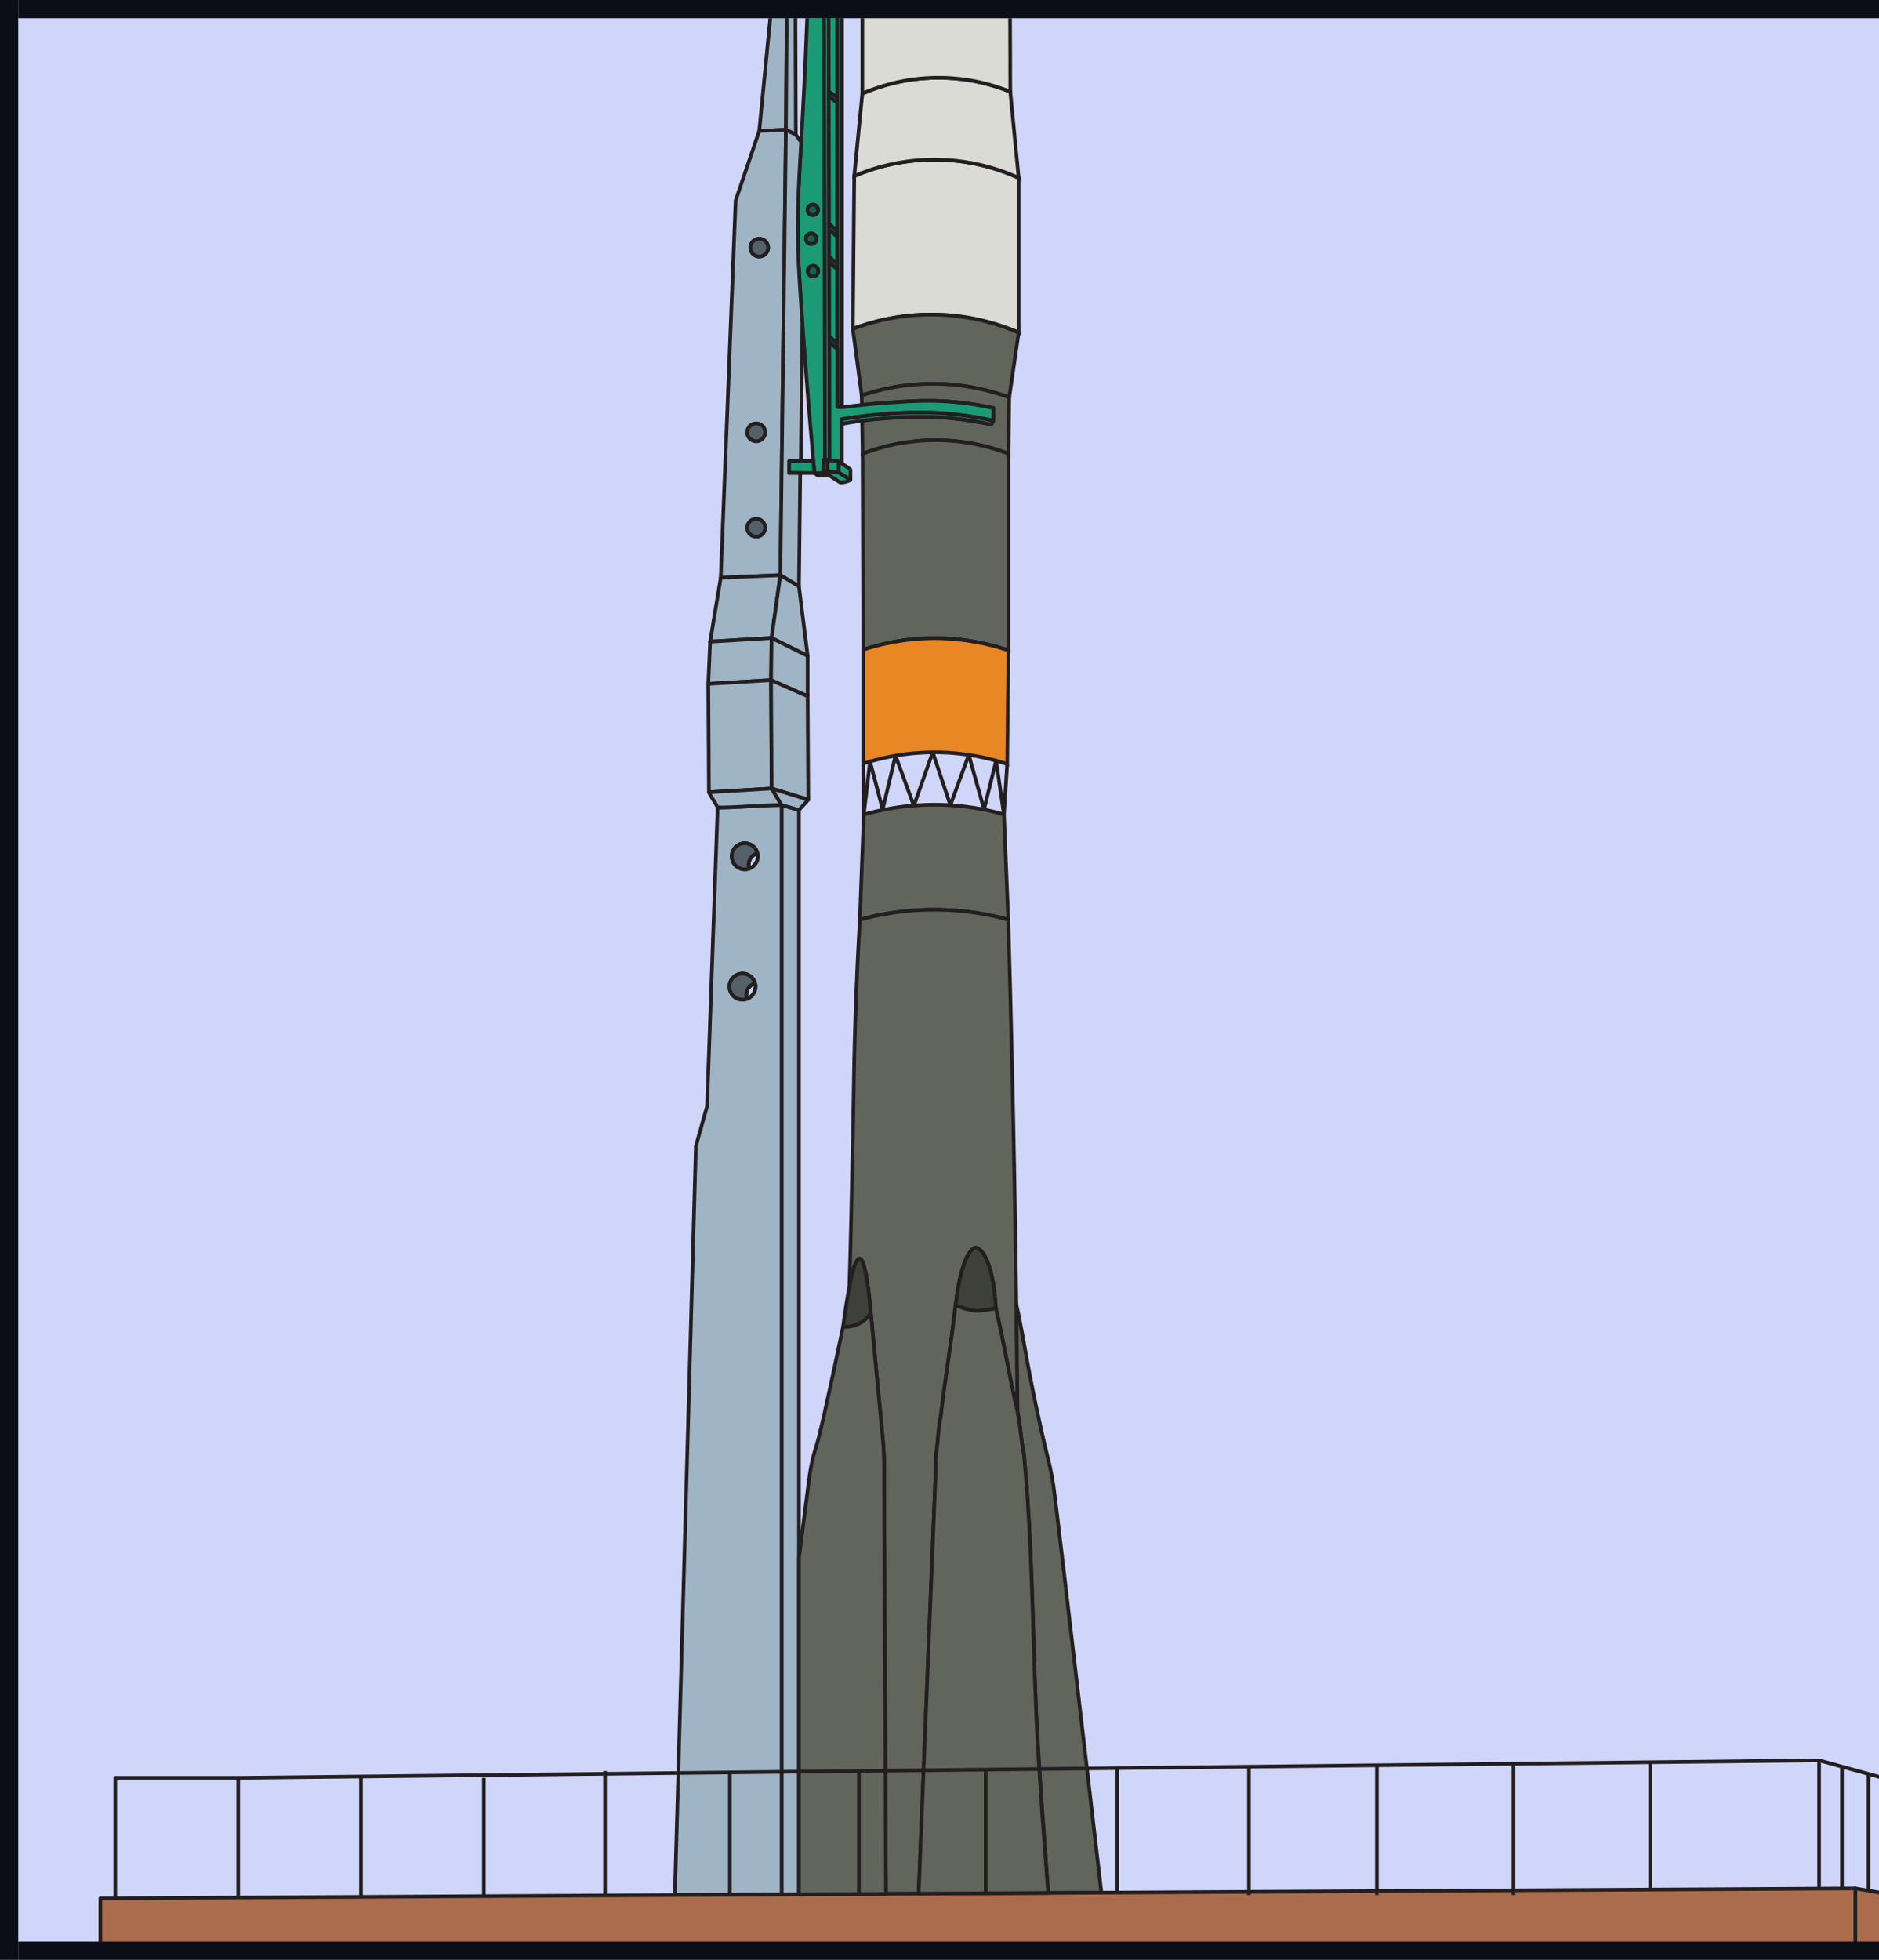 <svg width="515" height="537" viewBox="0 0 515 537" fill="none" xmlns="http://www.w3.org/2000/svg">
<path d="M0 0H515V537H0V0Z" fill="#D0D6F9"/>
<g clip-path="url(#clip0_162_109)">
<mask id="mask0_162_109" style="mask-type:luminance" maskUnits="userSpaceOnUse" x="1" y="-6" width="515" height="542">
<rect x="1" y="-5.076" width="515" height="541.076" fill="white"/>
</mask>
<g mask="url(#mask0_162_109)">
</g>
<g clip-path="url(#clip1_162_109)">
<path d="M279.2 48.74V91.13C274.65 89.18 267.53 86.77 258.52 86.28C247.5 85.68 238.76 88.22 233.75 90.11C233.88 76.15 234.01 62.19 234.13 48.24C238.69 46.29 247.14 43.39 258.01 43.77C267.5 44.09 274.87 46.78 279.2 48.74Z" fill="#D9DBD4" stroke="#231F20" stroke-miterlimit="10"/>
<path d="M279.2 48.74C274.87 46.78 267.5 44.09 258.01 43.77C247.14 43.39 238.69 46.29 234.13 48.24C234.87 40.7 235.61 33.17 236.35 25.64C240.41 23.88 247.54 21.39 256.73 21.3C265.75 21.21 272.82 23.48 276.9 25.13C277.67 33 278.43 40.87 279.2 48.74Z" fill="#D9DBD4" stroke="#231F20" stroke-miterlimit="10"/>
<path d="M276.9 25.13C272.82 23.48 265.75 21.21 256.73 21.3C247.54 21.39 240.41 23.88 236.35 25.64V-17.29C236.42 -17.47 236.49 -17.64 236.54 -17.8C237.05 -18.02 238.31 -18.57 239.07 -18.89V-20.09C243.02 -21.85 249.28 -23.92 257.11 -23.76C266.53 -23.57 273.48 -20.25 276.77 -18.4C276.77 -3.89 276.9 10.62 276.9 25.13Z" fill="#D9DBD4" stroke="#231F20" stroke-miterlimit="10"/>
<path d="M279.2 91.13C278.33 97.05 277.47 102.97 276.61 108.89C272.2 107.27 265.48 105.37 257.11 105.17C248.07 104.95 240.78 106.8 236.18 108.36C235.37 102.28 234.56 96.19 233.75 90.11C238.76 88.22 247.5 85.68 258.52 86.28C267.53 86.77 274.65 89.18 279.2 91.13Z" fill="#61655B" stroke="#231F20" stroke-miterlimit="10"/>
<path d="M276.61 108.89C276.54 114.03 276.47 119.17 276.4 124.31C272.23 122.72 265.74 120.79 257.62 120.62C248.26 120.42 240.84 122.63 236.43 124.32C236.38 121.3 236.34 118.29 236.29 115.27C238.97 114.92 241.42 114.69 243.58 114.53C247.26 114.27 252.43 113.92 259.16 114.45C264.06 114.83 268.29 115.57 271.67 116.32C271.86 115.98 272.06 115.64 272.26 115.3V111.81C267.02 110.64 262.44 110.14 258.81 109.94C253.63 109.64 249.68 109.9 244.09 110.28C241.26 110.47 238.63 110.7 236.22 110.95C236.21 110.09 236.19 109.22 236.18 108.36C240.78 106.8 248.07 104.95 257.11 105.17C265.48 105.37 272.2 107.27 276.61 108.89Z" fill="#61655B" stroke="#231F20" stroke-miterlimit="10"/>
<path d="M276.4 124.31V178.19C271.82 176.65 264.85 174.87 256.22 174.87C247.59 174.87 241.13 176.53 236.62 178C236.56 160.11 236.5 142.21 236.43 124.32C240.84 122.63 248.26 120.42 257.62 120.62C265.74 120.79 272.23 122.72 276.4 124.31Z" fill="#61655B" stroke="#231F20" stroke-miterlimit="10"/>
<path d="M276.4 178.19C276.28 188.58 276.16 198.97 276.05 209.35C275.12 209.04 274.11 208.73 273.01 208.43C270.82 207.82 268.31 207.25 265.52 206.84C263.09 206.47 260.45 206.22 257.62 206.15C256.95 206.13 256.29 206.13 255.64 206.14C251.9 206.16 248.47 206.52 245.44 207.05C242.81 207.5 240.46 208.08 238.46 208.66C237.81 208.85 237.2 209.03 236.62 209.22V178C241.13 176.53 247.9 174.87 256.22 174.87C264.54 174.87 271.82 176.65 276.4 178.19Z" fill="#E98724" stroke="#231F20" stroke-miterlimit="10"/>
<path d="M236.62 209.22C236.67 213.88 236.71 218.53 236.75 223.19C237.32 218.35 237.89 213.5 238.46 208.66C239.61 213.03 240.77 217.41 241.92 221.79C243.1 216.87 244.27 211.96 245.44 207.05C247.11 211.6 248.79 216.15 250.45 220.71" stroke="#231F20" stroke-linejoin="round"/>
<path d="M250.49 220.71C252.21 215.85 253.93 210.99 255.64 206.14C257.26 210.97 258.87 215.8 260.48 220.63C262.16 216.03 263.84 211.43 265.52 206.84C266.92 211.81 268.31 216.79 269.71 221.77C270.81 217.32 271.91 212.88 273.01 208.43C273.72 213.33 274.44 218.23 275.16 223.13C275.45 218.54 275.75 213.94 276.05 209.35" stroke="#231F20" stroke-linejoin="round"/>
<path d="M250.49 220.71H250.45" stroke="#231F20" stroke-linejoin="round"/>
<path d="M276.35 251.98C271.43 250.64 264.78 249.34 256.86 249.26C248.13 249.16 240.87 250.56 235.67 251.98C236.03 242.38 236.39 232.79 236.75 223.19C240.3 222.18 244.95 221.16 250.45 220.71C250.46 220.73 250.46 220.75 250.47 220.77C250.47 220.75 250.47 220.73 250.49 220.71C252.4 220.56 254.41 220.48 256.52 220.49C257.88 220.49 259.2 220.55 260.48 220.63C266.38 221 271.36 222.06 275.16 223.13C275.55 232.75 275.95 242.36 276.35 251.98Z" fill="#61655B" stroke="#231F20" stroke-linejoin="round"/>
<path d="M232.79 352.64V352.59" stroke="#231F20" stroke-linejoin="round"/>
<path d="M278.89 386.86C276.6 377.13 275.23 368.17 272.94 358.45C272.12 343.97 268.3 341.85 267.43 341.85C266.59 341.82 263.53 343.94 261.92 357.57C260.58 368.99 259.14 377.05 257.8 388.47C257.32 390.05 256.99 395.32 256.72 397.52C256.46 399.51 256.42 401.31 256.47 402.84C256.46 403.14 256.45 403.45 256.43 403.75C255.34 430.86 254.24 457.95 253.14 485.05C252.69 496.32 252.23 507.6 251.78 518.88L242.83 518.93C242.78 507.68 242.73 496.43 242.68 485.17C242.56 458.56 242.43 431.94 242.31 405.33C242.31 405.19 242.32 404.63 242.32 403.81C242.32 403.06 242.32 402.09 242.31 400.96C242.28 398.93 242.19 397.24 242.12 396.07C240.97 383.97 239.83 371.86 238.68 359.74C237.8 349.86 236.76 344.89 235.59 344.86C235.14 344.85 234.67 345.56 234.17 347C233.73 348.29 233.27 350.14 232.79 352.58C233.06 345.17 233.52 324.38 233.79 310.62C233.98 301.15 233.98 297.36 234.13 290.28C234.33 281.12 234.73 268.08 235.67 251.98C240.87 250.56 248.13 249.16 256.86 249.26C264.78 249.34 271.43 250.64 276.35 251.98C276.72 264.95 277.07 277.97 277.37 291.04C277.89 313.32 278.28 335.47 278.57 357.46C278.61 360.46 278.64 363.46 278.68 366.46C278.76 373.27 278.83 380.07 278.89 386.86Z" fill="#61655B" stroke="#231F20" stroke-miterlimit="10"/>
<path d="M278.9 388.47C278.9 387.94 278.89 387.41 278.89 386.88" stroke="#231F20" stroke-miterlimit="10"/>
<path d="M238.68 359.74C238.28 360.38 237.64 361.21 236.67 361.93C234.41 363.63 231.91 363.61 231.06 363.57C231.66 359.11 232.24 355.45 232.79 352.59C233.27 350.14 233.73 348.29 234.17 347C234.67 345.56 235.14 344.85 235.59 344.86C236.76 344.89 237.8 349.86 238.68 359.74Z" fill="#3E403A" stroke="#231F20" stroke-linejoin="round"/>
<path d="M218.98 426.88C217.74 436.47 216.13 448.9 214.22 463.54C212.13 479.66 209.68 498.47 207 519.13C206.97 519.39 206.93 519.65 206.9 519.91" stroke="#231F20" stroke-linejoin="round"/>
<path d="M272.94 358.45C272.42 358.66 268.68 359.21 267.58 359.16C265.56 359.08 262.35 357.95 261.92 357.57C263.53 343.94 266.59 341.82 267.43 341.85C268.3 341.85 272.12 343.97 272.94 358.45Z" fill="#3E403A" stroke="#231F20" stroke-linejoin="round"/>
<path d="M301.87 518.6L287.28 518.68C287.2 517.46 287.11 516.25 287.02 515.03C286.44 506.52 285.81 497.97 285.16 489.4C285.07 487.83 284.98 486.26 284.89 484.7C284.63 480.05 284.35 475.4 284.06 470.75C282.95 446.34 282.98 422.86 280.63 398.53C279.93 395.57 279.6 389.87 278.9 386.92C278.9 386.91 278.89 386.89 278.89 386.88V386.86C278.83 380.07 278.76 373.27 278.68 366.46C278.64 363.46 278.61 360.46 278.57 357.46C279.15 359.98 279.83 363.47 280.63 367.92C281.68 374 282.89 380.24 284.25 386.63C285.06 390.45 285.92 394.21 286.8 397.88C287.08 398.94 287.48 400.51 287.88 402.42C287.88 402.42 288.41 404.92 288.79 407.51C289.21 410.35 292.76 440.29 297.91 484.56C299.15 495.15 300.47 506.55 301.87 518.6Z" fill="#61655B" stroke="#231F20" stroke-linejoin="round"/>
<path d="M256.72 403.81C256.62 403.81 256.54 403.77 256.44 403.75" stroke="#231F20" stroke-linejoin="round"/>
<path d="M218.98 221.94V519.06C217.39 519.07 215.81 519.08 214.22 519.09V220.58C215.81 221.03 217.4 221.48 218.98 221.94Z" fill="#9FB4C5" stroke="#231F20" stroke-linejoin="round"/>
<path d="M196.69 221.26C195.72 248.55 194.76 275.84 193.79 303.13C192.77 306.76 191.75 310.39 190.73 314.02C189.12 371.28 187.51 428.54 185.91 485.8C185.59 496.95 185.28 508.11 184.97 519.26L200.03 519.17C202.35 519.16 204.68 519.14 207 519.13C209.41 519.13 211.81 519.1 214.22 519.09V220.58C208.09 220.58 202.81 221.26 196.69 221.26ZM204.13 231.04C205.82 231.04 207.23 232.2 207.61 233.78C207.68 234.05 207.71 234.33 207.71 234.62C207.71 236.17 206.72 237.49 205.34 237.98C204.96 238.12 204.56 238.19 204.13 238.19C202.16 238.19 200.56 236.59 200.56 234.62C200.56 232.65 202.16 231.04 204.13 231.04ZM203.51 266.75C205.17 266.75 206.57 267.89 206.96 269.43C207.04 269.72 207.08 270.01 207.08 270.32C207.08 271.86 206.11 273.18 204.74 273.68C204.36 273.82 203.94 273.9 203.51 273.9C201.53 273.9 199.93 272.3 199.93 270.32C199.93 268.34 201.53 266.75 203.51 266.75Z" fill="#9FB4C5" stroke="#231F20" stroke-linejoin="round"/>
<path d="M508.52 517.43V537.51C440.4 537.75 372.27 537.99 304.15 538.23C299.03 538.25 293.9 538.27 288.78 538.29C276.33 538.33 263.89 538.38 251.44 538.42C248.51 538.43 245.57 538.44 242.64 538.45C230.04 538.5 217.44 538.54 204.84 538.58C145.73 538.8 86.61 539 27.5 539.21V520.15C28.86 520.14 30.22 520.13 31.58 520.13C42.81 520.06 54.05 520 65.28 519.94C76.5 519.87 87.71 519.81 98.93 519.75C127.61 519.58 156.29 519.42 184.97 519.26L200.03 519.17L207 519.14L214.22 519.09L218.98 519.06C221.02 519.06 223.07 519.04 225.11 519.03H225.27L235.42 518.98L242.83 518.93L251.78 518.88L270.15 518.78L287.28 518.68L301.87 518.6C303.32 518.59 304.78 518.58 306.23 518.58C318.26 518.51 330.29 518.44 342.32 518.37C354.01 518.3 365.69 518.24 377.38 518.17C389.86 518.1 402.34 518.03 414.82 517.96C427.3 517.89 439.79 517.82 452.27 517.75C467.71 517.66 483.14 517.57 498.58 517.49C501.89 517.47 505.21 517.45 508.52 517.43Z" fill="#AB6C4D" stroke="#231F20" stroke-linejoin="round"/>
<path d="M242.83 518.93C240.36 518.93 237.89 518.96 235.42 518.97C232.04 518.99 228.65 519.01 225.27 519.03H225.11C223.07 519.04 221.02 519.05 218.98 519.06V426.88C220.63 414.21 221.62 406.49 221.78 405.15C221.84 404.69 222.04 403.01 222.52 400.79C223.02 398.42 223.76 396.16 223.79 396.07C224.5 393.85 226.35 386.11 231.06 363.57C231.91 363.61 234.41 363.63 236.67 361.93C237.64 361.21 238.28 360.38 238.68 359.74C239.83 371.86 240.97 383.97 242.12 396.07C242.19 397.24 242.28 398.93 242.31 400.96C242.32 402.09 242.32 403.06 242.32 403.81C242.32 404.63 242.31 405.19 242.31 405.33C242.43 431.94 242.56 458.56 242.68 485.17C242.73 496.43 242.78 507.68 242.83 518.93Z" fill="#61655B" stroke="#231F20" stroke-linejoin="round"/>
<path d="M287.28 518.68L270.15 518.78L251.78 518.88C252.23 507.6 252.69 496.32 253.14 485.05C254.24 457.95 255.34 430.86 256.43 403.75C256.45 403.45 256.46 403.14 256.47 402.84C256.42 401.31 256.46 399.51 256.72 397.52C256.99 395.32 257.32 390.05 257.8 388.47C259.14 377.05 260.58 368.99 261.92 357.57C262.35 357.95 265.56 359.08 267.58 359.16C268.68 359.21 272.42 358.66 272.94 358.45C275.23 368.17 276.6 377.13 278.89 386.86V386.88C278.89 386.88 278.9 386.91 278.9 386.92C279.6 389.87 279.93 395.57 280.63 398.53C282.98 422.86 282.95 446.34 284.06 470.75C284.26 475.37 284.51 480.01 284.82 484.7C284.93 486.26 285.04 487.83 285.16 489.4C285.64 497.98 286.39 506.52 287.02 515.03C287.11 516.25 287.2 517.46 287.28 518.68Z" fill="#61655B" stroke="#231F20" stroke-linejoin="round"/>
<path d="M226.09 126.43V126.06" stroke="#231F20" stroke-linejoin="round"/>
<path d="M227.37 126.43V126.1" stroke="#231F20" stroke-linejoin="round"/>
<path d="M227.37 125.98H226.09C226.01 82.07 225.92 37.82 225.83 -6.15C225.82 -10.48 225.81 -14.81 225.8 -19.14C226.22 -18.76 226.63 -18.39 227.05 -18.02C227.06 -15.54 227.06 -13.06 227.07 -10.57V-8.49C227.1 2.69 227.12 13.89 227.15 25.1V26.47C227.17 38.08 227.2 49.71 227.23 61.33V62.82C227.24 65.8 227.24 68.79 227.25 71.77C227.26 78.57 227.28 85.37 227.29 92.16C227.29 92.67 227.3 93.16 227.3 93.66C227.32 104.46 227.34 115.23 227.37 125.98Z" fill="#1A9B75" stroke="#231F20" stroke-linejoin="round"/>
<path d="M226.28 129.62C226.07 129.49 225.85 129.35 225.64 129.21C225.65 128.16 225.66 127.11 225.67 126.06H226.09V125.98C226.01 82.07 225.92 37.82 225.83 -6.15C224.42 -5.99 223.02 -5.84 221.61 -5.69C221.09 10.34 220.46 23.35 219.96 32.34C219.83 34.74 219.71 36.93 219.59 38.95C218.92 50.61 218.52 56.65 218.69 66.49C218.73 68.97 218.83 73.24 219.93 88.67C220.04 90.17 220.15 91.77 220.28 93.49C220.9 101.82 221.77 113 222.94 126.36C223.03 127.42 223.12 128.51 223.22 129.6V129.62H226.28ZM222.77 56.07C223.57 56.07 224.21 56.71 224.21 57.51C224.21 58.31 223.57 58.96 222.77 58.96C221.97 58.96 221.32 58.31 221.32 57.51C221.32 56.71 221.97 56.07 222.77 56.07ZM220.88 65.41C220.88 64.61 221.52 63.97 222.32 63.97C223.12 63.97 223.77 64.61 223.77 65.41C223.77 66.21 223.12 66.86 222.32 66.86C221.52 66.86 220.88 66.21 220.88 65.41ZM222.85 75.72C222.05 75.72 221.4 75.07 221.4 74.27C221.4 73.47 222.05 72.83 222.85 72.83C223.65 72.83 224.29 73.48 224.29 74.27C224.29 75.06 223.64 75.72 222.85 75.72Z" fill="#1A9B75" stroke="#231F20" stroke-linejoin="round"/>
<path d="M223.22 129.62C223.54 129.85 223.86 130.09 224.18 130.32H227.37" stroke="#231F20" stroke-linejoin="round"/>
<path d="M227.07 129.62H226.28" stroke="#231F20" stroke-linejoin="round"/>
<path d="M226.81 126.06V129.17C226.42 129.19 226.03 129.2 225.64 129.21C225.65 128.16 225.66 127.11 225.67 126.06H226.81Z" fill="#1A9B75" stroke="#231F20" stroke-linejoin="round"/>
<path d="M229.9 126.43V129.51C229.44 129.41 228.92 129.32 228.35 129.26C227.79 129.2 227.28 129.17 226.81 129.17V126.06C226.99 126.07 227.18 126.08 227.37 126.1C227.85 126.13 228.35 126.18 228.88 126.26C229.23 126.31 229.57 126.36 229.9 126.43Z" fill="#1A9B75" stroke="#231F20" stroke-linejoin="round"/>
<path d="M233.11 129.02C233.07 129.35 233.08 130.23 233.11 131.49C232.04 130.83 230.97 130.17 229.9 129.51V126.43C230.18 126.62 230.45 126.8 230.73 126.99C231.4 127.45 232.08 127.91 232.75 128.36C232.84 128.4 232.97 128.48 233.05 128.62C233.14 128.79 233.12 128.96 233.11 129.02Z" fill="#1A9B75" stroke="#231F20" stroke-linejoin="round"/>
<path d="M233.11 131.49C232.71 131.71 232.14 131.95 231.43 132.09C231 132.17 230.61 132.19 230.28 132.19C229.31 131.57 228.34 130.95 227.37 130.32C227.01 130.09 226.65 129.86 226.28 129.62C226.07 129.49 225.85 129.35 225.64 129.21C226.03 129.2 226.42 129.19 226.81 129.17C227.28 129.17 227.79 129.2 228.35 129.26C228.92 129.32 229.44 129.41 229.9 129.51C230.97 130.17 232.04 130.83 233.11 131.49Z" fill="#1A9B75" stroke="#231F20" stroke-linejoin="round"/>
<path d="M229.5 -6.74V26.79C228.71 26.22 227.94 25.66 227.15 25.11C227.12 13.89 227.1 2.69 227.07 -8.49C227.88 -7.91 228.69 -7.33 229.5 -6.74Z" fill="#1A9B75" stroke="#231F20" stroke-linejoin="round"/>
<path d="M229.5 26.79V28.16C228.71 27.6 227.93 27.03 227.15 26.47V25.11C227.94 25.66 228.71 26.22 229.5 26.79Z" fill="#1A9B75" stroke="#231F20" stroke-linejoin="round"/>
<path d="M229.5 28.16V63.43C228.74 62.72 227.99 62.03 227.23 61.33C227.2 49.71 227.17 38.08 227.15 26.47C227.93 27.03 228.71 27.6 229.5 28.16Z" fill="#1A9B75" stroke="#231F20" stroke-linejoin="round"/>
<path d="M229.5 63.43V73.87C228.79 73.23 227.91 72.41 227.25 71.78C227.24 68.79 227.24 65.8 227.23 62.82V61.33C227.99 62.03 228.74 62.72 229.5 63.43Z" fill="#1A9B75" stroke="#231F20" stroke-linejoin="round"/>
<path d="M229.5 73.87V94.21C228.8 93.56 227.94 92.77 227.29 92.17C227.29 85.37 227.26 78.57 227.25 71.78C227.91 72.41 228.79 73.23 229.5 73.87Z" fill="#1A9B75" stroke="#231F20" stroke-linejoin="round"/>
<path d="M229.5 94.21V95.72C228.82 95.09 227.93 94.26 227.3 93.67C227.3 93.16 227.29 92.67 227.29 92.17C227.94 92.77 228.8 93.56 229.5 94.21Z" fill="#1A9B75" stroke="#231F20" stroke-linejoin="round"/>
<path d="M229.5 111.6V111.52" stroke="#231F20" stroke-linejoin="round"/>
<path d="M229.5 111.52C229.44 111.52 229.39 111.51 229.33 111.51" stroke="#231F20" stroke-linejoin="round"/>
<path d="M230.77 -10.94V111.6C230.35 111.57 229.92 111.55 229.5 111.52V-6.74C228.69 -7.33 227.88 -7.91 227.07 -8.49V-10.5C227.87 -9.91 228.81 -9.27 229.58 -8.7V-11.45C229.8 -11.29 230.02 -11.13 230.24 -10.97C230.42 -10.96 230.59 -10.95 230.77 -10.94Z" fill="#1A9B75" stroke="#231F20" stroke-linejoin="round"/>
<path d="M230.77 111.89V111.6" stroke="#231F20" stroke-linejoin="round"/>
<path d="M227.15 25.1H227.14" stroke="#231F20" stroke-linejoin="round"/>
<path d="M227.23 61.33L227.22 61.32" stroke="#231F20" stroke-linejoin="round"/>
<path d="M227.15 62.75L229.42 64.86" stroke="#231F20" stroke-linejoin="round"/>
<path d="M227.26 70.3C228.02 71 228.95 71.87 229.71 72.57" stroke="#231F20" stroke-linejoin="round"/>
<path d="M229.71 74.07C229.64 74.01 229.57 73.94 229.5 73.87" stroke="#231F20" stroke-linejoin="round"/>
<path d="M227.25 71.77C227.25 71.77 227.21 71.74 227.19 71.72" stroke="#231F20" stroke-linejoin="round"/>
<path d="M229.71 94.4C229.64 94.34 229.57 94.27 229.5 94.21" stroke="#231F20" stroke-linejoin="round"/>
<path d="M227.29 92.16C227.29 92.16 227.22 92.1 227.19 92.07" stroke="#231F20" stroke-linejoin="round"/>
<path d="M229.71 95.91C229.64 95.85 229.57 95.78 229.5 95.72" stroke="#231F20" stroke-linejoin="round"/>
<path d="M227.3 93.66C227.24 93.61 227.17 93.55 227.11 93.49" stroke="#231F20" stroke-linejoin="round"/>
<path d="M272.26 111.81V115.3C266.91 114.08 262.25 113.52 258.64 113.26C252.28 112.79 247.39 113.09 243.67 113.34C238.37 113.71 233.95 114.33 230.73 114.87V126.99C230.45 126.8 230.18 126.62 229.9 126.43C229.57 126.36 229.23 126.31 228.88 126.26C228.35 126.18 227.85 126.13 227.37 126.1V125.98C227.34 115.23 227.32 104.46 227.3 93.67C227.93 94.26 228.82 95.09 229.5 95.72V111.52C229.92 111.55 230.35 111.57 230.77 111.6C232.42 111.38 234.25 111.16 236.22 110.95C238.63 110.7 241.26 110.47 244.09 110.28C249.68 109.9 253.63 109.64 258.81 109.94C262.44 110.14 267.02 110.64 272.26 111.81Z" fill="#1A9B75" stroke="#231F20" stroke-linejoin="round"/>
<path d="M230.73 127.11V126.99" stroke="#231F20" stroke-linejoin="round"/>
<path d="M272.26 115.3C272.06 115.64 271.86 115.98 271.67 116.32C268.29 115.57 264.06 114.83 259.16 114.45C252.43 113.92 247.26 114.27 243.58 114.53C241.42 114.69 238.97 114.92 236.29 115.27C234.53 115.51 232.68 115.8 230.73 116.15V114.87C233.95 114.33 238.37 113.71 243.67 113.34C247.39 113.09 252.28 112.79 258.64 113.26C262.25 113.52 266.91 114.08 272.26 115.3Z" fill="#1A9B75" stroke="#231F20" stroke-linejoin="round"/>
<path d="M223.22 129.6H216.26V126.36H222.94C223.03 127.42 223.12 128.51 223.22 129.6Z" fill="#1A9B75" stroke="#231F20" stroke-linejoin="round"/>
<path d="M223.77 129.6H223.22" stroke="#231F20" stroke-linejoin="round"/>
<path d="M222.96 126.36H222.94" stroke="#231F20" stroke-linejoin="round"/>
<path d="M215.73 -9.84C215.62 5.29 215.52 20.42 215.41 35.55C212.97 35.67 210.53 35.78 208.09 35.89C209.57 20.73 211.06 5.56 212.54 -9.61C213.6 -9.69 214.67 -9.76 215.73 -9.84Z" fill="#9FB4C5" stroke="#231F20" stroke-linejoin="round"/>
<path d="M208.09 35.89C205.94 42.25 203.78 48.6 201.62 54.96C200.26 89.4 198.9 123.84 197.54 158.28C202.98 158.05 208.43 157.82 213.88 157.6C214.39 116.92 214.9 76.24 215.41 35.55C212.97 35.67 210.53 35.78 208.09 35.89ZM207.26 147.04C205.92 147.04 204.82 145.95 204.82 144.6C204.82 143.25 205.92 142.16 207.26 142.16C208.6 142.16 209.7 143.26 209.7 144.6C209.7 145.94 208.61 147.04 207.26 147.04ZM207.26 120.9C205.92 120.9 204.82 119.81 204.82 118.46C204.82 117.11 205.92 116.02 207.26 116.02C208.6 116.02 209.7 117.11 209.7 118.46C209.7 119.81 208.61 120.9 207.26 120.9ZM208.09 70.29C206.74 70.29 205.65 69.2 205.65 67.85C205.65 66.5 206.74 65.41 208.09 65.41C209.44 65.41 210.53 66.51 210.53 67.85C210.53 69.19 209.44 70.29 208.09 70.29Z" fill="#9FB4C5" stroke="#231F20" stroke-linejoin="round"/>
<path d="M218.13 36.92C217.23 36.46 216.32 36.01 215.41 35.55C215.52 20.42 215.62 5.29 215.73 -9.84C216.48 -9.89 217.22 -9.95 217.97 -10C218.02 5.64 218.08 21.28 218.13 36.92Z" fill="#9FB4C5" stroke="#231F20" stroke-linejoin="round"/>
<path d="M216.26 126.36V129.6H219.33C219.21 139.95 219.1 150.31 218.98 160.66C217.28 159.64 215.58 158.62 213.88 157.6C214.39 116.92 214.9 76.24 215.41 35.55C216.32 36.01 217.23 36.46 218.13 36.92C218.62 37.6 219.11 38.28 219.59 38.95C218.92 50.61 218.52 56.65 218.69 66.49C218.73 68.97 218.83 73.24 219.93 88.67C219.79 101.23 219.64 113.8 219.5 126.36H216.26Z" fill="#9FB4C5" stroke="#231F20" stroke-linejoin="round"/>
<path d="M213.88 157.6C213.08 163.33 212.27 169.07 211.47 174.81C205.86 175.14 200.25 175.48 194.64 175.81C195.61 169.97 196.57 164.12 197.54 158.28C202.98 158.05 208.43 157.82 213.88 157.6Z" fill="#9FB4C5" stroke="#231F20" stroke-linejoin="round"/>
<path d="M221.37 179.72C218.07 178.09 214.77 176.45 211.47 174.81C212.27 169.07 213.08 163.33 213.88 157.6C215.58 158.62 217.28 159.64 218.98 160.66C219.78 167.02 220.57 173.37 221.37 179.72Z" fill="#9FB4C5" stroke="#231F20" stroke-linejoin="round"/>
<path d="M211.47 174.81C211.42 178.66 211.37 182.51 211.33 186.36C205.59 186.7 199.86 187.04 194.13 187.38C194.3 183.53 194.47 179.67 194.64 175.81C200.25 175.48 205.86 175.14 211.47 174.81Z" fill="#9FB4C5" stroke="#231F20" stroke-linejoin="round"/>
<path d="M221.37 179.72V190.79C218.02 189.32 214.67 187.84 211.33 186.36C211.37 182.51 211.42 178.66 211.47 174.81C214.77 176.45 218.07 178.09 221.37 179.72Z" fill="#9FB4C5" stroke="#231F20" stroke-linejoin="round"/>
<path d="M211.5 216.05C205.77 216.39 200.03 216.73 194.3 217.07C194.25 211.51 194.19 192.94 194.13 187.38C199.86 187.04 205.59 186.7 211.33 186.36C211.38 191.92 211.44 210.49 211.5 216.05Z" fill="#9FB4C5" stroke="#231F20" stroke-linejoin="round"/>
<path d="M221.54 219.12C218.19 218.09 214.84 217.07 211.5 216.05C211.44 210.49 211.38 191.92 211.33 186.36C214.67 187.84 218.02 189.32 221.37 190.79C221.42 195.9 221.48 214.01 221.54 219.12Z" fill="#9FB4C5" stroke="#231F20" stroke-linejoin="round"/>
<path d="M214.22 220.58C208.09 220.58 202.81 221.26 196.69 221.26C196.18 220.09 194.81 218.24 194.3 217.07C200.03 216.73 205.77 216.39 211.5 216.05C212.4 217.56 213.31 219.07 214.22 220.58Z" fill="#9FB4C5" stroke="#231F20" stroke-linejoin="round"/>
<path d="M221.54 219.12C220.69 220.06 219.84 221 218.98 221.94C217.4 221.48 215.81 221.03 214.22 220.58C213.31 219.07 212.4 217.56 211.5 216.05C214.84 217.07 218.19 218.09 221.54 219.12Z" fill="#9FB4C5" stroke="#231F20" stroke-linejoin="round"/>
<path d="M207.61 233.78C207.36 233.85 206.32 234.18 205.67 235.26C204.91 236.51 205.28 237.78 205.34 237.98C204.96 238.12 204.56 238.19 204.13 238.19C202.16 238.19 200.56 236.59 200.56 234.62C200.56 232.65 202.16 231.04 204.13 231.04C205.82 231.04 207.23 232.2 207.61 233.78Z" fill="#556069" stroke="#231F20" stroke-linejoin="round"/>
<path d="M207.71 234.62C207.71 236.17 206.72 237.49 205.34 237.98C205.28 237.78 204.91 236.51 205.67 235.26C206.32 234.18 207.36 233.85 207.61 233.78C207.68 234.05 207.71 234.33 207.71 234.62Z" stroke="#231F20" stroke-linejoin="round"/>
<path d="M206.96 269.43C206.72 269.5 205.68 269.81 205.03 270.87C204.24 272.16 204.67 273.49 204.74 273.68C204.36 273.82 203.94 273.9 203.51 273.9C201.53 273.9 199.93 272.3 199.93 270.32C199.93 268.34 201.53 266.75 203.51 266.75C205.17 266.75 206.57 267.89 206.96 269.43Z" fill="#556069" stroke="#231F20" stroke-linejoin="round"/>
<path d="M207.08 270.32C207.08 271.86 206.11 273.18 204.74 273.68C204.67 273.49 204.24 272.16 205.03 270.87C205.68 269.81 206.72 269.5 206.96 269.43C207.04 269.72 207.08 270.01 207.08 270.32Z" stroke="#231F20" stroke-linejoin="round"/>
<path d="M208.09 70.29C209.437 70.29 210.53 69.197 210.53 67.85C210.53 66.502 209.437 65.41 208.09 65.41C206.742 65.41 205.65 66.502 205.65 67.85C205.65 69.197 206.742 70.29 208.09 70.29Z" fill="#556069" stroke="#231F20" stroke-linejoin="round"/>
<path d="M207.26 120.9C208.608 120.9 209.7 119.808 209.7 118.46C209.7 117.112 208.608 116.02 207.26 116.02C205.912 116.02 204.82 117.112 204.82 118.46C204.82 119.808 205.912 120.9 207.26 120.9Z" fill="#556069" stroke="#231F20" stroke-linejoin="round"/>
<path d="M207.26 147.04C208.608 147.04 209.7 145.947 209.7 144.6C209.7 143.252 208.608 142.16 207.26 142.16C205.912 142.16 204.82 143.252 204.82 144.6C204.82 145.947 205.912 147.04 207.26 147.04Z" fill="#556069" stroke="#231F20" stroke-linejoin="round"/>
<path d="M224.21 57.51C224.21 58.31 223.57 58.96 222.77 58.96C221.97 58.96 221.32 58.31 221.32 57.51C221.32 56.71 221.97 56.07 222.77 56.07C223.57 56.07 224.21 56.71 224.21 57.51Z" fill="#12644B" stroke="#231F20" stroke-linejoin="round"/>
<path d="M223.77 65.41C223.77 66.21 223.12 66.86 222.32 66.86C221.52 66.86 220.88 66.21 220.88 65.41C220.88 64.61 221.52 63.97 222.32 63.97C223.12 63.97 223.77 64.61 223.77 65.41Z" fill="#12644B" stroke="#231F20" stroke-linejoin="round"/>
<path d="M224.29 74.27C224.29 75.07 223.64 75.72 222.85 75.72C222.06 75.72 221.4 75.07 221.4 74.27C221.4 73.47 222.05 72.83 222.85 72.83C223.65 72.83 224.29 73.48 224.29 74.27Z" fill="#12644B" stroke="#231F20" stroke-linejoin="round"/>
<path d="M541.94 523.21V541.6C530.8 540.23 519.66 538.87 508.52 537.51V517.43C511.67 517.98 514.83 518.52 517.98 519.07C522 519.77 526.03 520.46 530.05 521.15C532.28 521.54 534.5 521.93 536.73 522.31C538.47 522.61 540.2 522.91 541.94 523.21Z" fill="#AB6C4D" stroke="#231F20" stroke-linejoin="round"/>
<path d="M31.58 520.13V487.13H65.28V520.13" stroke="#231F20" stroke-linejoin="round"/>
<path d="M65.28 487.13L498.58 482.34V517.49" stroke="#231F20" stroke-miterlimit="10"/>
<path d="M452.27 482.85V517.75" stroke="#231F20" stroke-miterlimit="10"/>
<path d="M414.82 483.27V519.26" stroke="#231F20" stroke-miterlimit="10"/>
<path d="M377.38 483.68V519.26" stroke="#231F20" stroke-miterlimit="10"/>
<path d="M342.32 484.07V519.26" stroke="#231F20" stroke-miterlimit="10"/>
<path d="M306.23 484.47V518.58" stroke="#231F20" stroke-miterlimit="10"/>
<path d="M270.15 484.87V519.26" stroke="#231F20" stroke-miterlimit="10"/>
<path d="M235.42 485.25V518.98" stroke="#231F20" stroke-miterlimit="10"/>
<path d="M200.03 485.25V519.26" stroke="#231F20" stroke-miterlimit="10"/>
<path d="M165.83 485.25V518.98" stroke="#231F20" stroke-miterlimit="10"/>
<path d="M132.62 487.13V519.55" stroke="#231F20" stroke-miterlimit="10"/>
<path d="M98.93 486.76V520.13" stroke="#231F20" stroke-miterlimit="10"/>
<path d="M498.58 482.34L541.94 494.26" stroke="#231F20" stroke-miterlimit="10"/>
<path d="M504.86 484.07V517.43" stroke="#231F20" stroke-miterlimit="10"/>
<path d="M512.11 486.06V517.75" stroke="#231F20" stroke-miterlimit="10"/>
</g>
</g>
<rect x="5" width="510" height="5" fill="#0B0D17"/>
<rect x="5" y="532" width="510" height="5" fill="#0B0D17"/>
<rect x="5" width="537" height="5" transform="rotate(90 5 0)" fill="#0B0D17"/>
<defs>
<clipPath id="clip0_162_109">
<rect width="515" height="531" fill="white" transform="translate(1 5)"/>
</clipPath>
<clipPath id="clip1_162_109">
<rect width="515.44" height="677.1" fill="white" transform="translate(27 -135)"/>
</clipPath>
</defs>
</svg>
